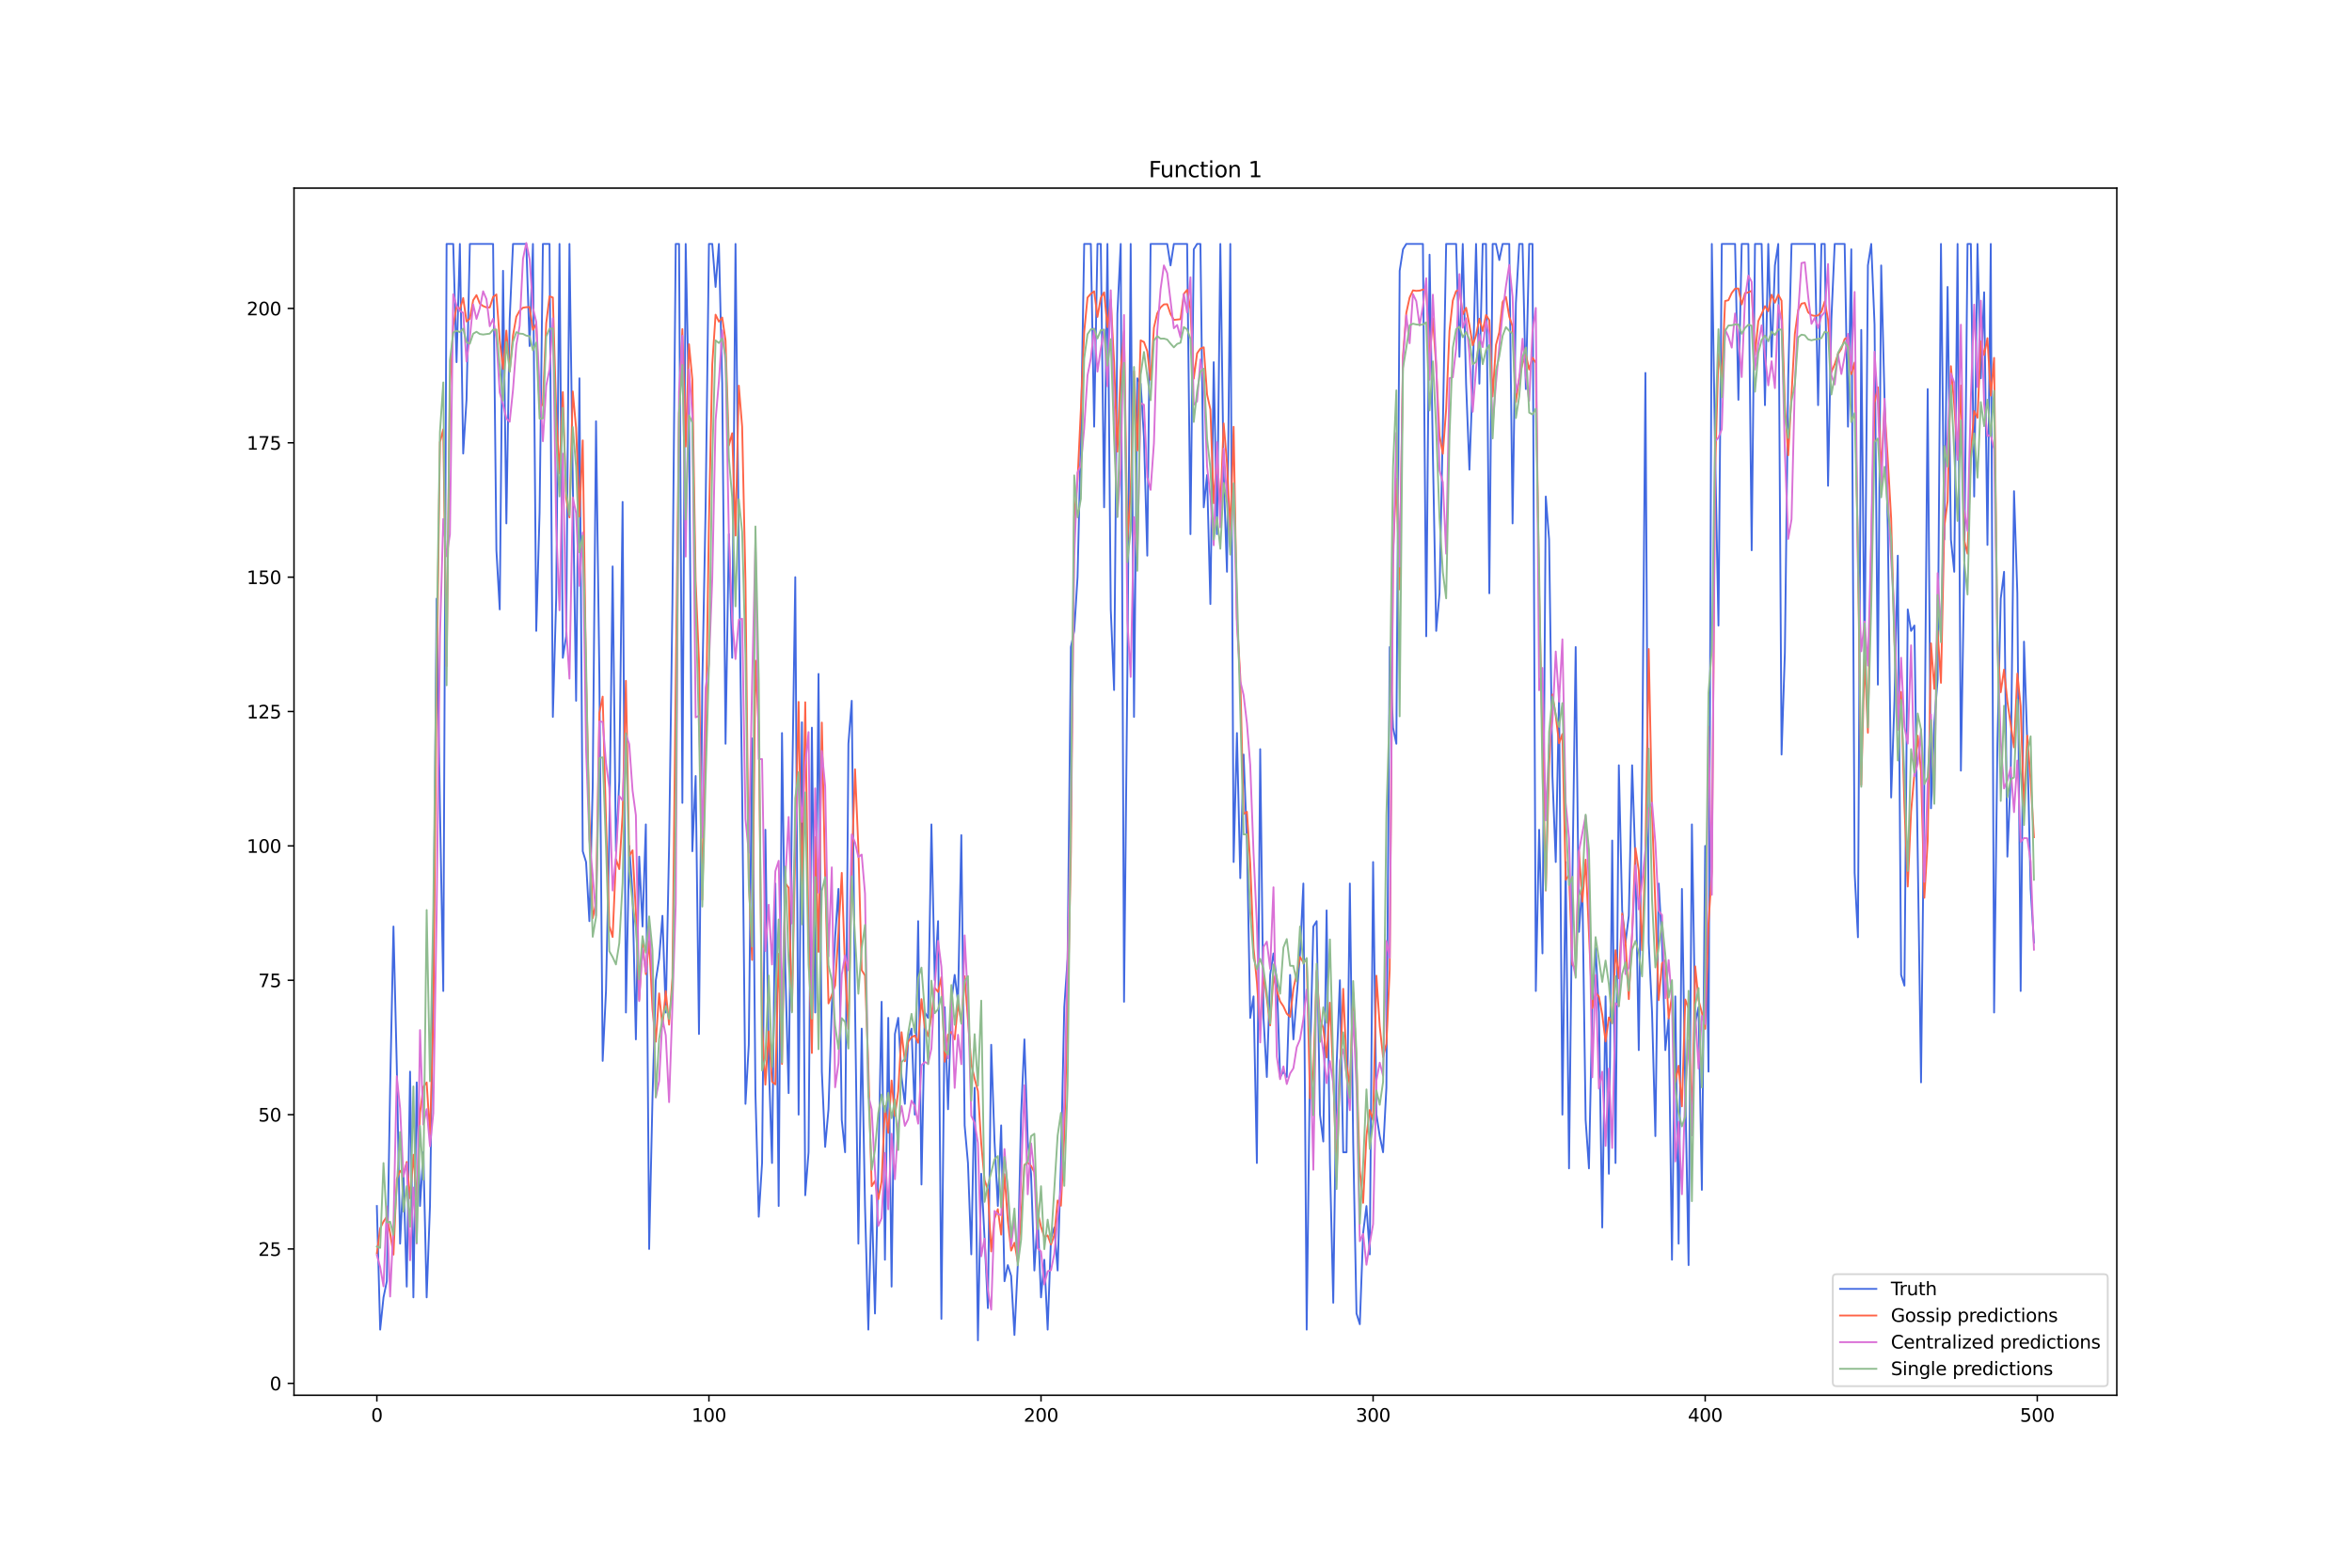 <?xml version="1.0" encoding="utf-8" standalone="no"?>
<!DOCTYPE svg PUBLIC "-//W3C//DTD SVG 1.1//EN"
  "http://www.w3.org/Graphics/SVG/1.1/DTD/svg11.dtd">
<svg xmlns:xlink="http://www.w3.org/1999/xlink" width="1296pt" height="864pt" viewBox="0 0 1296 864" xmlns="http://www.w3.org/2000/svg" version="1.1">
 <defs>
  <style type="text/css">*{stroke-linejoin: round; stroke-linecap: butt}</style>
 </defs>
 <g id="figure_1">
  <g id="patch_1">
   <path d="M 0 864 
L 1296 864 
L 1296 0 
L 0 0 
z
" style="fill: #ffffff"/>
  </g>
  <g id="axes_1">
   <g id="patch_2">
    <path d="M 162 768.96 
L 1166.4 768.96 
L 1166.4 103.68 
L 162 103.68 
z
" style="fill: #ffffff"/>
   </g>
   <g id="matplotlib.axis_1">
    <g id="xtick_1">
     <g id="line2d_1">
      <defs>
       <path id="m07570c1ba5" d="M 0 0 
L 0 3.5 
" style="stroke: #000000; stroke-width: 0.8"/>
      </defs>
      <g>
       <use xlink:href="#m07570c1ba5" x="207.655" y="768.96" style="stroke: #000000; stroke-width: 0.8"/>
      </g>
     </g>
     <g id="text_1">
      <!-- 0 -->
      <g transform="translate(204.473 783.558) scale(0.1 -0.1)">
       <defs>
        <path id="DejaVuSans-30" d="M 2034 4250 
Q 1547 4250 1301 3770 
Q 1056 3291 1056 2328 
Q 1056 1369 1301 889 
Q 1547 409 2034 409 
Q 2525 409 2770 889 
Q 3016 1369 3016 2328 
Q 3016 3291 2770 3770 
Q 2525 4250 2034 4250 
z
M 2034 4750 
Q 2819 4750 3233 4129 
Q 3647 3509 3647 2328 
Q 3647 1150 3233 529 
Q 2819 -91 2034 -91 
Q 1250 -91 836 529 
Q 422 1150 422 2328 
Q 422 3509 836 4129 
Q 1250 4750 2034 4750 
z
" transform="scale(0.016)"/>
       </defs>
       <use xlink:href="#DejaVuSans-30"/>
      </g>
     </g>
    </g>
    <g id="xtick_2">
     <g id="line2d_2">
      <g>
       <use xlink:href="#m07570c1ba5" x="390.639" y="768.96" style="stroke: #000000; stroke-width: 0.8"/>
      </g>
     </g>
     <g id="text_2">
      <!-- 100 -->
      <g transform="translate(381.095 783.558) scale(0.1 -0.1)">
       <defs>
        <path id="DejaVuSans-31" d="M 794 531 
L 1825 531 
L 1825 4091 
L 703 3866 
L 703 4441 
L 1819 4666 
L 2450 4666 
L 2450 531 
L 3481 531 
L 3481 0 
L 794 0 
L 794 531 
z
" transform="scale(0.016)"/>
       </defs>
       <use xlink:href="#DejaVuSans-31"/>
       <use xlink:href="#DejaVuSans-30" x="63.623"/>
       <use xlink:href="#DejaVuSans-30" x="127.246"/>
      </g>
     </g>
    </g>
    <g id="xtick_3">
     <g id="line2d_3">
      <g>
       <use xlink:href="#m07570c1ba5" x="573.623" y="768.96" style="stroke: #000000; stroke-width: 0.8"/>
      </g>
     </g>
     <g id="text_3">
      <!-- 200 -->
      <g transform="translate(564.079 783.558) scale(0.1 -0.1)">
       <defs>
        <path id="DejaVuSans-32" d="M 1228 531 
L 3431 531 
L 3431 0 
L 469 0 
L 469 531 
Q 828 903 1448 1529 
Q 2069 2156 2228 2338 
Q 2531 2678 2651 2914 
Q 2772 3150 2772 3378 
Q 2772 3750 2511 3984 
Q 2250 4219 1831 4219 
Q 1534 4219 1204 4116 
Q 875 4013 500 3803 
L 500 4441 
Q 881 4594 1212 4672 
Q 1544 4750 1819 4750 
Q 2544 4750 2975 4387 
Q 3406 4025 3406 3419 
Q 3406 3131 3298 2873 
Q 3191 2616 2906 2266 
Q 2828 2175 2409 1742 
Q 1991 1309 1228 531 
z
" transform="scale(0.016)"/>
       </defs>
       <use xlink:href="#DejaVuSans-32"/>
       <use xlink:href="#DejaVuSans-30" x="63.623"/>
       <use xlink:href="#DejaVuSans-30" x="127.246"/>
      </g>
     </g>
    </g>
    <g id="xtick_4">
     <g id="line2d_4">
      <g>
       <use xlink:href="#m07570c1ba5" x="756.607" y="768.96" style="stroke: #000000; stroke-width: 0.8"/>
      </g>
     </g>
     <g id="text_4">
      <!-- 300 -->
      <g transform="translate(747.063 783.558) scale(0.1 -0.1)">
       <defs>
        <path id="DejaVuSans-33" d="M 2597 2516 
Q 3050 2419 3304 2112 
Q 3559 1806 3559 1356 
Q 3559 666 3084 287 
Q 2609 -91 1734 -91 
Q 1441 -91 1130 -33 
Q 819 25 488 141 
L 488 750 
Q 750 597 1062 519 
Q 1375 441 1716 441 
Q 2309 441 2620 675 
Q 2931 909 2931 1356 
Q 2931 1769 2642 2001 
Q 2353 2234 1838 2234 
L 1294 2234 
L 1294 2753 
L 1863 2753 
Q 2328 2753 2575 2939 
Q 2822 3125 2822 3475 
Q 2822 3834 2567 4026 
Q 2313 4219 1838 4219 
Q 1578 4219 1281 4162 
Q 984 4106 628 3988 
L 628 4550 
Q 988 4650 1302 4700 
Q 1616 4750 1894 4750 
Q 2613 4750 3031 4423 
Q 3450 4097 3450 3541 
Q 3450 3153 3228 2886 
Q 3006 2619 2597 2516 
z
" transform="scale(0.016)"/>
       </defs>
       <use xlink:href="#DejaVuSans-33"/>
       <use xlink:href="#DejaVuSans-30" x="63.623"/>
       <use xlink:href="#DejaVuSans-30" x="127.246"/>
      </g>
     </g>
    </g>
    <g id="xtick_5">
     <g id="line2d_5">
      <g>
       <use xlink:href="#m07570c1ba5" x="939.591" y="768.96" style="stroke: #000000; stroke-width: 0.8"/>
      </g>
     </g>
     <g id="text_5">
      <!-- 400 -->
      <g transform="translate(930.047 783.558) scale(0.1 -0.1)">
       <defs>
        <path id="DejaVuSans-34" d="M 2419 4116 
L 825 1625 
L 2419 1625 
L 2419 4116 
z
M 2253 4666 
L 3047 4666 
L 3047 1625 
L 3713 1625 
L 3713 1100 
L 3047 1100 
L 3047 0 
L 2419 0 
L 2419 1100 
L 313 1100 
L 313 1709 
L 2253 4666 
z
" transform="scale(0.016)"/>
       </defs>
       <use xlink:href="#DejaVuSans-34"/>
       <use xlink:href="#DejaVuSans-30" x="63.623"/>
       <use xlink:href="#DejaVuSans-30" x="127.246"/>
      </g>
     </g>
    </g>
    <g id="xtick_6">
     <g id="line2d_6">
      <g>
       <use xlink:href="#m07570c1ba5" x="1122.575" y="768.96" style="stroke: #000000; stroke-width: 0.8"/>
      </g>
     </g>
     <g id="text_6">
      <!-- 500 -->
      <g transform="translate(1113.032 783.558) scale(0.1 -0.1)">
       <defs>
        <path id="DejaVuSans-35" d="M 691 4666 
L 3169 4666 
L 3169 4134 
L 1269 4134 
L 1269 2991 
Q 1406 3038 1543 3061 
Q 1681 3084 1819 3084 
Q 2600 3084 3056 2656 
Q 3513 2228 3513 1497 
Q 3513 744 3044 326 
Q 2575 -91 1722 -91 
Q 1428 -91 1123 -41 
Q 819 9 494 109 
L 494 744 
Q 775 591 1075 516 
Q 1375 441 1709 441 
Q 2250 441 2565 725 
Q 2881 1009 2881 1497 
Q 2881 1984 2565 2268 
Q 2250 2553 1709 2553 
Q 1456 2553 1204 2497 
Q 953 2441 691 2322 
L 691 4666 
z
" transform="scale(0.016)"/>
       </defs>
       <use xlink:href="#DejaVuSans-35"/>
       <use xlink:href="#DejaVuSans-30" x="63.623"/>
       <use xlink:href="#DejaVuSans-30" x="127.246"/>
      </g>
     </g>
    </g>
   </g>
   <g id="matplotlib.axis_2">
    <g id="ytick_1">
     <g id="line2d_7">
      <defs>
       <path id="m28a7070ac4" d="M 0 0 
L -3.5 0 
" style="stroke: #000000; stroke-width: 0.8"/>
      </defs>
      <g>
       <use xlink:href="#m28a7070ac4" x="162" y="762.417" style="stroke: #000000; stroke-width: 0.8"/>
      </g>
     </g>
     <g id="text_7">
      <!-- 0 -->
      <g transform="translate(148.637 766.217) scale(0.1 -0.1)">
       <use xlink:href="#DejaVuSans-30"/>
      </g>
     </g>
    </g>
    <g id="ytick_2">
     <g id="line2d_8">
      <g>
       <use xlink:href="#m28a7070ac4" x="162" y="688.363" style="stroke: #000000; stroke-width: 0.8"/>
      </g>
     </g>
     <g id="text_8">
      <!-- 25 -->
      <g transform="translate(142.275 692.162) scale(0.1 -0.1)">
       <use xlink:href="#DejaVuSans-32"/>
       <use xlink:href="#DejaVuSans-35" x="63.623"/>
      </g>
     </g>
    </g>
    <g id="ytick_3">
     <g id="line2d_9">
      <g>
       <use xlink:href="#m28a7070ac4" x="162" y="614.309" style="stroke: #000000; stroke-width: 0.8"/>
      </g>
     </g>
     <g id="text_9">
      <!-- 50 -->
      <g transform="translate(142.275 618.108) scale(0.1 -0.1)">
       <use xlink:href="#DejaVuSans-35"/>
       <use xlink:href="#DejaVuSans-30" x="63.623"/>
      </g>
     </g>
    </g>
    <g id="ytick_4">
     <g id="line2d_10">
      <g>
       <use xlink:href="#m28a7070ac4" x="162" y="540.255" style="stroke: #000000; stroke-width: 0.8"/>
      </g>
     </g>
     <g id="text_10">
      <!-- 75 -->
      <g transform="translate(142.275 544.054) scale(0.1 -0.1)">
       <defs>
        <path id="DejaVuSans-37" d="M 525 4666 
L 3525 4666 
L 3525 4397 
L 1831 0 
L 1172 0 
L 2766 4134 
L 525 4134 
L 525 4666 
z
" transform="scale(0.016)"/>
       </defs>
       <use xlink:href="#DejaVuSans-37"/>
       <use xlink:href="#DejaVuSans-35" x="63.623"/>
      </g>
     </g>
    </g>
    <g id="ytick_5">
     <g id="line2d_11">
      <g>
       <use xlink:href="#m28a7070ac4" x="162" y="466.201" style="stroke: #000000; stroke-width: 0.8"/>
      </g>
     </g>
     <g id="text_11">
      <!-- 100 -->
      <g transform="translate(135.912 470) scale(0.1 -0.1)">
       <use xlink:href="#DejaVuSans-31"/>
       <use xlink:href="#DejaVuSans-30" x="63.623"/>
       <use xlink:href="#DejaVuSans-30" x="127.246"/>
      </g>
     </g>
    </g>
    <g id="ytick_6">
     <g id="line2d_12">
      <g>
       <use xlink:href="#m28a7070ac4" x="162" y="392.146" style="stroke: #000000; stroke-width: 0.8"/>
      </g>
     </g>
     <g id="text_12">
      <!-- 125 -->
      <g transform="translate(135.912 395.946) scale(0.1 -0.1)">
       <use xlink:href="#DejaVuSans-31"/>
       <use xlink:href="#DejaVuSans-32" x="63.623"/>
       <use xlink:href="#DejaVuSans-35" x="127.246"/>
      </g>
     </g>
    </g>
    <g id="ytick_7">
     <g id="line2d_13">
      <g>
       <use xlink:href="#m28a7070ac4" x="162" y="318.092" style="stroke: #000000; stroke-width: 0.8"/>
      </g>
     </g>
     <g id="text_13">
      <!-- 150 -->
      <g transform="translate(135.912 321.892) scale(0.1 -0.1)">
       <use xlink:href="#DejaVuSans-31"/>
       <use xlink:href="#DejaVuSans-35" x="63.623"/>
       <use xlink:href="#DejaVuSans-30" x="127.246"/>
      </g>
     </g>
    </g>
    <g id="ytick_8">
     <g id="line2d_14">
      <g>
       <use xlink:href="#m28a7070ac4" x="162" y="244.038" style="stroke: #000000; stroke-width: 0.8"/>
      </g>
     </g>
     <g id="text_14">
      <!-- 175 -->
      <g transform="translate(135.912 247.837) scale(0.1 -0.1)">
       <use xlink:href="#DejaVuSans-31"/>
       <use xlink:href="#DejaVuSans-37" x="63.623"/>
       <use xlink:href="#DejaVuSans-35" x="127.246"/>
      </g>
     </g>
    </g>
    <g id="ytick_9">
     <g id="line2d_15">
      <g>
       <use xlink:href="#m28a7070ac4" x="162" y="169.984" style="stroke: #000000; stroke-width: 0.8"/>
      </g>
     </g>
     <g id="text_15">
      <!-- 200 -->
      <g transform="translate(135.912 173.783) scale(0.1 -0.1)">
       <use xlink:href="#DejaVuSans-32"/>
       <use xlink:href="#DejaVuSans-30" x="63.623"/>
       <use xlink:href="#DejaVuSans-30" x="127.246"/>
      </g>
     </g>
    </g>
   </g>
   <g id="line2d_16">
    <path d="M 207.655 664.666 
L 209.484 732.796 
L 211.314 715.023 
L 213.144 706.136 
L 214.974 599.498 
L 216.804 510.633 
L 218.634 587.649 
L 220.463 685.401 
L 222.293 646.893 
L 224.123 709.098 
L 225.953 590.612 
L 227.783 715.023 
L 229.613 596.536 
L 231.442 664.666 
L 233.272 635.044 
L 235.102 715.023 
L 236.932 664.666 
L 238.762 537.293 
L 240.592 329.941 
L 242.422 445.465 
L 244.251 546.179 
L 246.081 134.438 
L 249.741 134.438 
L 251.571 199.606 
L 253.401 134.438 
L 255.23 249.962 
L 257.06 220.341 
L 258.89 134.438 
L 271.699 134.438 
L 273.529 303.281 
L 275.359 335.865 
L 277.189 149.249 
L 279.018 288.471 
L 280.848 175.908 
L 282.678 134.438 
L 289.997 134.438 
L 291.827 190.719 
L 293.657 134.438 
L 295.487 347.714 
L 297.317 282.546 
L 299.147 134.438 
L 302.806 134.438 
L 304.636 395.109 
L 306.466 329.941 
L 308.296 134.438 
L 310.126 362.525 
L 311.956 350.676 
L 313.785 134.438 
L 315.615 264.773 
L 317.445 386.222 
L 319.275 208.492 
L 321.105 469.163 
L 322.935 475.087 
L 324.764 507.671 
L 326.594 433.617 
L 328.424 232.189 
L 330.254 371.411 
L 332.084 584.687 
L 333.914 546.179 
L 335.743 460.276 
L 337.573 312.168 
L 339.403 469.163 
L 341.233 430.655 
L 343.063 276.622 
L 344.893 558.028 
L 346.723 466.201 
L 348.552 492.86 
L 350.382 572.839 
L 352.212 472.125 
L 354.042 510.633 
L 355.872 454.352 
L 357.702 688.363 
L 359.531 605.422 
L 361.361 540.255 
L 363.191 528.406 
L 365.021 504.709 
L 366.851 558.028 
L 368.681 466.201 
L 370.51 332.903 
L 372.34 134.438 
L 374.17 134.438 
L 376 442.503 
L 377.83 134.438 
L 379.66 226.265 
L 381.489 469.163 
L 383.319 427.692 
L 385.149 569.876 
L 386.979 377.336 
L 388.809 279.584 
L 390.639 134.438 
L 392.469 134.438 
L 394.298 158.135 
L 396.128 134.438 
L 397.958 211.454 
L 399.788 409.919 
L 401.618 294.395 
L 403.448 362.525 
L 405.277 134.438 
L 407.107 303.281 
L 408.937 436.579 
L 410.767 608.385 
L 412.597 575.801 
L 414.427 406.957 
L 416.256 602.46 
L 418.086 670.59 
L 419.916 640.968 
L 421.746 457.314 
L 423.576 584.687 
L 425.406 640.968 
L 427.236 486.936 
L 429.065 664.666 
L 430.895 403.995 
L 432.725 534.33 
L 434.555 602.46 
L 436.385 442.503 
L 438.215 318.092 
L 440.044 614.309 
L 441.874 398.071 
L 443.704 658.741 
L 445.534 635.044 
L 447.364 401.033 
L 449.194 558.028 
L 451.023 371.411 
L 452.853 590.612 
L 454.683 632.082 
L 456.513 611.347 
L 458.343 555.066 
L 460.173 516.557 
L 462.003 489.898 
L 463.832 617.271 
L 465.662 635.044 
L 467.492 409.919 
L 469.322 386.222 
L 471.152 555.066 
L 472.982 685.401 
L 474.811 566.914 
L 476.641 664.666 
L 478.471 732.796 
L 480.301 658.741 
L 482.131 723.909 
L 483.961 643.931 
L 485.79 552.103 
L 487.62 694.287 
L 489.45 560.99 
L 491.28 709.098 
L 493.11 569.876 
L 494.94 560.99 
L 496.77 593.574 
L 498.599 608.385 
L 500.429 572.839 
L 502.259 566.914 
L 504.089 614.309 
L 505.919 507.671 
L 507.749 652.817 
L 509.578 558.028 
L 511.408 560.99 
L 513.238 454.352 
L 515.068 540.255 
L 516.898 507.671 
L 518.728 726.871 
L 520.557 555.066 
L 522.387 611.347 
L 524.217 552.103 
L 526.047 537.293 
L 527.877 552.103 
L 529.707 460.276 
L 531.536 620.233 
L 533.366 640.968 
L 535.196 691.325 
L 537.026 599.498 
L 538.856 738.72 
L 540.686 646.893 
L 542.516 682.439 
L 544.345 720.947 
L 546.175 575.801 
L 548.005 629.12 
L 549.835 664.666 
L 551.665 620.233 
L 553.495 706.136 
L 555.324 697.25 
L 557.154 703.174 
L 558.984 735.758 
L 560.814 697.25 
L 562.644 614.309 
L 564.474 572.839 
L 566.303 629.12 
L 568.133 646.893 
L 569.963 700.212 
L 571.793 670.59 
L 573.623 715.023 
L 575.453 694.287 
L 577.283 732.796 
L 579.112 682.439 
L 580.942 676.514 
L 582.772 700.212 
L 584.602 640.968 
L 586.432 555.066 
L 588.262 528.406 
L 590.091 356.6 
L 591.921 347.714 
L 593.751 318.092 
L 595.581 241.076 
L 597.411 134.438 
L 601.07 134.438 
L 602.9 235.152 
L 604.73 134.438 
L 606.56 134.438 
L 608.39 279.584 
L 610.22 134.438 
L 612.05 335.865 
L 613.879 380.298 
L 615.709 172.946 
L 617.539 134.438 
L 619.369 552.103 
L 621.199 371.411 
L 623.029 134.438 
L 624.858 395.109 
L 626.688 208.492 
L 628.518 211.454 
L 630.348 241.076 
L 632.178 306.244 
L 634.008 134.438 
L 643.157 134.438 
L 644.987 146.287 
L 646.817 134.438 
L 654.136 134.438 
L 655.966 294.395 
L 657.796 137.4 
L 659.625 134.438 
L 661.455 134.438 
L 663.285 279.584 
L 665.115 261.811 
L 666.945 332.903 
L 668.775 199.606 
L 670.604 294.395 
L 672.434 134.438 
L 674.264 261.811 
L 676.094 315.13 
L 677.924 134.438 
L 679.754 475.087 
L 681.583 403.995 
L 683.413 483.974 
L 685.243 415.844 
L 687.073 463.238 
L 688.903 560.99 
L 690.733 549.141 
L 692.563 640.968 
L 694.392 412.882 
L 696.222 560.99 
L 698.052 593.574 
L 699.882 537.293 
L 701.712 525.444 
L 703.542 540.255 
L 705.371 593.574 
L 707.201 590.612 
L 709.031 593.574 
L 710.861 537.293 
L 712.691 572.839 
L 716.35 525.444 
L 718.18 486.936 
L 720.01 732.796 
L 721.84 584.687 
L 723.67 510.633 
L 725.5 507.671 
L 727.33 614.309 
L 729.159 629.12 
L 730.989 501.747 
L 732.819 640.968 
L 734.649 717.985 
L 736.479 587.649 
L 738.309 540.255 
L 740.138 635.044 
L 741.968 635.044 
L 743.798 486.936 
L 745.628 629.12 
L 747.458 723.909 
L 749.288 729.833 
L 751.117 679.477 
L 752.947 664.666 
L 754.777 691.325 
L 756.607 475.087 
L 758.437 614.309 
L 760.267 626.158 
L 762.097 635.044 
L 763.926 599.498 
L 765.756 356.6 
L 767.586 401.033 
L 769.416 409.919 
L 771.246 149.249 
L 773.076 137.4 
L 774.905 134.438 
L 784.055 134.438 
L 785.884 350.676 
L 787.714 140.362 
L 789.544 249.962 
L 791.374 347.714 
L 793.204 326.979 
L 795.034 235.152 
L 796.864 134.438 
L 802.353 134.438 
L 804.183 196.643 
L 806.013 134.438 
L 807.843 211.454 
L 809.672 258.849 
L 811.502 208.492 
L 813.332 134.438 
L 815.162 211.454 
L 816.992 134.438 
L 818.822 134.438 
L 820.651 326.979 
L 822.481 134.438 
L 824.311 134.438 
L 826.141 143.324 
L 827.971 134.438 
L 831.63 134.438 
L 833.46 288.471 
L 835.29 167.022 
L 837.12 134.438 
L 838.95 134.438 
L 840.78 214.416 
L 842.61 134.438 
L 844.439 134.438 
L 846.269 546.179 
L 848.099 457.314 
L 849.929 525.444 
L 851.759 273.66 
L 853.589 297.357 
L 855.418 427.692 
L 857.248 475.087 
L 859.078 383.26 
L 860.908 614.309 
L 862.738 475.087 
L 864.568 643.931 
L 866.397 486.936 
L 868.227 356.6 
L 870.057 513.595 
L 871.887 486.936 
L 873.717 617.271 
L 875.547 643.931 
L 877.377 555.066 
L 879.206 522.482 
L 881.036 558.028 
L 882.866 676.514 
L 884.696 549.141 
L 886.526 646.893 
L 888.356 463.238 
L 890.185 640.968 
L 892.015 421.768 
L 893.845 501.747 
L 895.675 519.52 
L 897.505 504.709 
L 899.335 421.768 
L 901.164 475.087 
L 902.994 578.763 
L 904.824 430.655 
L 906.654 205.53 
L 908.484 519.52 
L 910.314 558.028 
L 912.144 626.158 
L 913.973 486.936 
L 915.803 519.52 
L 917.633 578.763 
L 919.463 560.99 
L 921.293 694.287 
L 923.123 549.141 
L 924.952 685.401 
L 926.782 489.898 
L 928.612 599.498 
L 930.442 697.25 
L 932.272 454.352 
L 934.102 563.952 
L 935.931 555.066 
L 937.761 655.779 
L 939.591 466.201 
L 941.421 590.612 
L 943.251 134.438 
L 945.081 249.962 
L 946.911 344.752 
L 948.74 134.438 
L 956.06 134.438 
L 957.89 220.341 
L 959.719 134.438 
L 963.379 134.438 
L 965.209 303.281 
L 967.039 134.438 
L 970.698 134.438 
L 972.528 223.303 
L 974.358 134.438 
L 976.188 196.643 
L 978.018 146.287 
L 979.848 134.438 
L 981.678 415.844 
L 983.507 359.563 
L 985.337 208.492 
L 987.167 134.438 
L 999.976 134.438 
L 1001.806 223.303 
L 1003.636 134.438 
L 1005.465 134.438 
L 1007.295 267.735 
L 1009.125 175.908 
L 1010.955 134.438 
L 1016.444 134.438 
L 1018.274 235.152 
L 1020.104 137.4 
L 1021.934 481.011 
L 1023.764 516.557 
L 1025.594 181.833 
L 1027.424 365.487 
L 1029.253 146.287 
L 1031.083 134.438 
L 1032.913 178.87 
L 1034.743 377.336 
L 1036.573 146.287 
L 1040.232 291.433 
L 1042.062 439.541 
L 1043.892 386.222 
L 1045.722 306.244 
L 1047.552 537.293 
L 1049.382 543.217 
L 1051.211 335.865 
L 1053.041 347.714 
L 1054.871 344.752 
L 1058.531 596.536 
L 1060.361 427.692 
L 1062.191 214.416 
L 1064.02 445.465 
L 1065.85 398.071 
L 1067.68 374.373 
L 1069.51 134.438 
L 1071.34 297.357 
L 1073.17 158.135 
L 1074.999 297.357 
L 1076.829 315.13 
L 1078.659 134.438 
L 1080.489 424.73 
L 1082.319 315.13 
L 1084.149 134.438 
L 1085.978 134.438 
L 1087.808 273.66 
L 1089.638 134.438 
L 1091.468 208.492 
L 1093.298 161.097 
L 1095.128 300.319 
L 1096.958 134.438 
L 1098.787 558.028 
L 1100.617 409.919 
L 1102.447 329.941 
L 1104.277 315.13 
L 1106.107 472.125 
L 1107.937 427.692 
L 1109.766 270.698 
L 1111.596 326.979 
L 1113.426 546.179 
L 1115.256 353.638 
L 1117.086 409.919 
L 1118.916 489.898 
L 1120.745 519.52 
L 1120.745 519.52 
" clip-path="url(#pe79b12d19d)" style="fill: none; stroke: #4169e1; stroke-linecap: square"/>
   </g>
   <g id="line2d_17">
    <path d="M 207.655 690.784 
L 209.484 676.934 
L 211.314 673.229 
L 213.144 670.555 
L 214.974 679.623 
L 216.804 691.487 
L 218.634 649.899 
L 220.463 645.241 
L 222.293 646.978 
L 224.123 640.375 
L 225.953 660.407 
L 227.783 636.42 
L 229.613 661.207 
L 231.442 613.219 
L 233.272 598.969 
L 235.102 596.583 
L 236.932 625.333 
L 238.762 560.909 
L 240.592 377.994 
L 242.422 243.679 
L 244.251 236.63 
L 246.081 367.042 
L 247.911 212.922 
L 249.741 179.421 
L 251.571 168.918 
L 253.401 170.578 
L 255.23 164.247 
L 257.06 177.208 
L 258.89 175.618 
L 260.72 165.487 
L 262.55 162.644 
L 264.38 167.313 
L 266.209 168.667 
L 268.039 169.408 
L 269.869 169.438 
L 271.699 163.692 
L 273.529 162.276 
L 275.359 187.376 
L 277.189 203.317 
L 279.018 182.204 
L 280.848 204.628 
L 282.678 184.869 
L 284.508 174.541 
L 286.338 171.22 
L 288.168 169.581 
L 289.997 169.298 
L 291.827 169.251 
L 293.657 181.792 
L 295.487 178.503 
L 297.317 225.208 
L 299.147 222.52 
L 300.976 178.144 
L 302.806 163.306 
L 304.636 163.96 
L 306.466 226.915 
L 308.296 260.95 
L 310.126 216.094 
L 311.956 274.386 
L 313.785 285.154 
L 315.615 215.727 
L 317.445 235.902 
L 319.275 284.696 
L 321.105 242.733 
L 322.935 373.035 
L 324.764 450.095 
L 326.594 506.03 
L 328.424 497.694 
L 330.254 392.993 
L 332.084 383.932 
L 333.914 452.008 
L 335.743 510.356 
L 337.573 516.402 
L 339.403 473.496 
L 341.233 478.996 
L 343.063 448.793 
L 344.893 375.21 
L 346.723 471.718 
L 348.552 468.63 
L 350.382 502.637 
L 352.212 551.016 
L 354.042 519.653 
L 355.872 536.892 
L 357.702 518.454 
L 359.531 556.289 
L 361.361 574.132 
L 363.191 547.494 
L 365.021 565.696 
L 366.851 546.214 
L 368.681 564.74 
L 370.51 538.985 
L 372.34 375.861 
L 374.17 227.841 
L 376 181.377 
L 377.83 246.108 
L 379.66 189.741 
L 381.489 209.15 
L 383.319 319.829 
L 385.149 364.458 
L 386.979 495.786 
L 388.809 410.117 
L 390.639 288.049 
L 392.469 200.901 
L 394.298 173.426 
L 396.128 177.264 
L 397.958 175 
L 399.788 187.632 
L 401.618 245.536 
L 403.448 238.751 
L 405.277 295.169 
L 407.107 212.542 
L 408.937 235.189 
L 410.767 320.361 
L 412.597 484.533 
L 414.427 529.044 
L 416.256 364.066 
L 418.086 401.015 
L 419.916 564.695 
L 421.746 597.794 
L 423.576 568.456 
L 425.406 596.169 
L 427.236 597.644 
L 429.065 525.653 
L 430.895 586.384 
L 432.725 486.735 
L 434.555 489.271 
L 436.385 557.277 
L 438.215 466.566 
L 440.044 386.831 
L 441.874 497.248 
L 443.704 387.023 
L 445.534 516.997 
L 447.364 580.334 
L 449.194 461.371 
L 451.023 524.603 
L 452.853 398.228 
L 454.683 483.987 
L 456.513 553.032 
L 458.343 548.482 
L 460.173 543.078 
L 462.003 514.019 
L 463.832 481.065 
L 465.662 534.581 
L 467.492 567.019 
L 469.322 477.461 
L 471.152 423.989 
L 472.982 467.301 
L 474.811 534.665 
L 476.641 537.647 
L 478.471 587.635 
L 480.301 653.783 
L 482.131 650.811 
L 483.961 660.924 
L 485.79 650.96 
L 487.62 609.689 
L 489.45 624.304 
L 491.28 595.506 
L 493.11 615.095 
L 494.94 601.371 
L 496.77 568.88 
L 498.599 584.886 
L 500.429 574.097 
L 502.259 571.678 
L 504.089 570.682 
L 505.919 574.705 
L 507.749 550.647 
L 509.578 566.024 
L 511.408 571.075 
L 513.238 560.295 
L 515.068 544.448 
L 516.898 546.679 
L 518.728 538.507 
L 520.557 585.178 
L 522.387 570.295 
L 524.217 568.709 
L 526.047 572.828 
L 527.877 553.039 
L 529.707 563.62 
L 531.536 538.027 
L 535.196 586.42 
L 537.026 594.442 
L 538.856 601.354 
L 540.686 630.194 
L 542.516 650.403 
L 544.345 655.645 
L 546.175 689.7 
L 548.005 671.665 
L 549.835 666.403 
L 551.665 680.45 
L 553.495 647.07 
L 555.324 672.608 
L 557.154 689.26 
L 558.984 684.923 
L 560.814 695.392 
L 562.644 670.261 
L 564.474 641.979 
L 566.303 640.788 
L 568.133 642.572 
L 569.963 646.043 
L 571.793 667.959 
L 573.623 676.192 
L 575.453 681.763 
L 577.283 680.877 
L 579.112 685.923 
L 580.942 680.663 
L 582.772 661.616 
L 584.602 664.529 
L 586.432 625.702 
L 588.262 558.159 
L 590.091 469.699 
L 591.921 284.632 
L 593.751 264.429 
L 595.581 225.746 
L 597.411 183.077 
L 599.241 164.028 
L 601.07 161.914 
L 602.9 160.524 
L 604.73 174.646 
L 606.56 164.176 
L 608.39 161.121 
L 610.22 180.306 
L 612.05 165.052 
L 613.879 199.695 
L 615.709 248.894 
L 617.539 204.441 
L 619.369 182.47 
L 621.199 298.109 
L 623.029 270.664 
L 624.858 204.555 
L 626.688 248.287 
L 628.518 187.588 
L 630.348 188.477 
L 632.178 193.573 
L 634.008 209.361 
L 635.837 180.558 
L 637.667 172.73 
L 639.497 169.43 
L 641.327 167.758 
L 643.157 167.66 
L 644.987 173.035 
L 646.817 176.302 
L 650.476 175.924 
L 652.306 162.01 
L 654.136 159.733 
L 655.966 170.381 
L 657.796 208.675 
L 659.625 194.705 
L 661.455 192.125 
L 663.285 191.421 
L 665.115 217.411 
L 666.945 225.655 
L 668.775 277.357 
L 670.604 251.483 
L 672.434 280.073 
L 674.264 233.346 
L 676.094 255.248 
L 677.924 293.36 
L 679.754 235.237 
L 681.583 340.893 
L 683.413 372.966 
L 685.243 448.623 
L 687.073 447.402 
L 688.903 475.891 
L 690.733 522.468 
L 692.563 541.108 
L 694.392 567.455 
L 696.222 537.03 
L 698.052 550.324 
L 699.882 565.126 
L 701.712 537.88 
L 703.542 545.913 
L 705.371 551.899 
L 707.201 554.621 
L 709.031 558.645 
L 710.861 560.42 
L 712.691 544.95 
L 714.521 536.498 
L 716.35 527.461 
L 718.18 530.432 
L 720.01 528.808 
L 721.84 605.31 
L 723.67 591.023 
L 725.5 535.677 
L 727.33 561.469 
L 729.159 566.532 
L 730.989 582.848 
L 732.819 552.626 
L 734.649 592.652 
L 736.479 648.363 
L 738.309 592.186 
L 740.138 544.944 
L 741.968 586.524 
L 743.798 598.697 
L 745.628 547.029 
L 747.458 585.432 
L 749.288 645.208 
L 751.117 662.932 
L 752.947 625.836 
L 754.777 611.737 
L 756.607 617.366 
L 758.437 537.739 
L 760.267 565.662 
L 762.097 582.59 
L 763.926 575.361 
L 765.756 534.387 
L 767.586 304.444 
L 769.416 263.788 
L 771.246 324.853 
L 773.076 196.169 
L 774.905 172.424 
L 776.735 163.995 
L 778.565 160.028 
L 780.395 160.309 
L 782.225 160.176 
L 784.055 159.62 
L 785.884 159.607 
L 787.714 198.167 
L 789.544 175.433 
L 791.374 202.118 
L 793.204 240.252 
L 795.034 250.106 
L 796.864 225.441 
L 798.693 182.33 
L 800.523 165.638 
L 802.353 160.469 
L 804.183 159.731 
L 806.013 173.253 
L 807.843 169.613 
L 809.672 179.227 
L 811.502 190.322 
L 813.332 184.769 
L 815.162 175.633 
L 816.992 182.449 
L 818.822 173.604 
L 820.651 176.498 
L 822.481 218.522 
L 824.311 190.075 
L 826.141 183.136 
L 827.971 166.494 
L 829.801 163.598 
L 831.63 174.552 
L 833.46 179.868 
L 835.29 221.625 
L 837.12 207.952 
L 838.95 200.276 
L 840.78 195.287 
L 842.61 203.628 
L 844.439 197.128 
L 846.269 199.992 
L 848.099 327.038 
L 851.759 490.785 
L 853.589 422.542 
L 855.418 382.732 
L 857.248 394.482 
L 859.078 409.65 
L 860.908 404.543 
L 862.738 484.919 
L 864.568 482.345 
L 866.397 531.617 
L 868.227 533.804 
L 870.057 469.136 
L 871.887 497.019 
L 873.717 473.796 
L 877.377 555.624 
L 879.206 547.045 
L 881.036 549.245 
L 882.866 559.146 
L 884.696 573.98 
L 886.526 560.731 
L 888.356 563.852 
L 890.185 523.681 
L 892.015 539.177 
L 893.845 503.517 
L 895.675 518.932 
L 897.505 550.637 
L 899.335 514.254 
L 901.164 467.367 
L 902.994 479.812 
L 904.824 523.702 
L 906.654 470.87 
L 908.484 357.695 
L 910.314 447.932 
L 913.973 551.213 
L 915.803 530.92 
L 917.633 529.205 
L 919.463 561.295 
L 921.293 548.498 
L 923.123 596.509 
L 924.952 587.359 
L 926.782 609.746 
L 928.612 550.86 
L 930.442 555.803 
L 932.272 620.131 
L 934.102 532.57 
L 935.931 551.147 
L 937.761 558.13 
L 939.591 567.044 
L 941.421 508.947 
L 943.251 480.458 
L 945.081 259.166 
L 946.911 194.943 
L 948.74 208.263 
L 950.57 165.893 
L 952.4 165.456 
L 954.23 161.455 
L 956.06 159.091 
L 957.89 158.992 
L 959.719 167.794 
L 961.549 161.518 
L 963.379 161.169 
L 965.209 160.235 
L 967.039 195.526 
L 968.869 176.942 
L 970.698 173.019 
L 972.528 168.739 
L 974.358 171.522 
L 976.188 162.433 
L 978.018 166.832 
L 979.848 162.366 
L 981.678 165.712 
L 983.507 223.03 
L 985.337 250.927 
L 988.997 184.033 
L 990.827 170.958 
L 992.657 167.353 
L 994.486 166.954 
L 996.316 172.091 
L 998.146 173.708 
L 999.976 174.108 
L 1001.806 173.845 
L 1003.636 171.824 
L 1005.465 166.133 
L 1007.295 176.065 
L 1009.125 205.131 
L 1010.955 200.77 
L 1012.785 195.113 
L 1014.615 192.3 
L 1016.444 186.814 
L 1018.274 185.919 
L 1020.104 206.226 
L 1021.934 199.773 
L 1023.764 308.393 
L 1025.594 432.608 
L 1027.424 362.599 
L 1029.253 403.818 
L 1031.083 299.427 
L 1032.913 222.007 
L 1034.743 213.424 
L 1036.573 260.566 
L 1038.403 224.256 
L 1040.232 253.538 
L 1042.062 285.725 
L 1043.892 353.375 
L 1045.722 392.381 
L 1047.552 381.357 
L 1049.382 444.355 
L 1051.211 488.572 
L 1053.041 447.441 
L 1056.701 405.457 
L 1058.531 425.081 
L 1060.361 494.8 
L 1062.191 463.539 
L 1064.02 354.572 
L 1065.85 379.666 
L 1067.68 347.695 
L 1069.51 376.332 
L 1071.34 290.42 
L 1073.17 276.26 
L 1074.999 201.813 
L 1076.829 223.072 
L 1078.659 250.86 
L 1080.489 212.442 
L 1082.319 297.938 
L 1084.149 305.174 
L 1085.978 249.368 
L 1087.808 226.541 
L 1089.638 230.263 
L 1091.468 188.129 
L 1093.298 195.639 
L 1095.128 186.362 
L 1096.958 218.051 
L 1098.787 197.222 
L 1100.617 355.237 
L 1102.447 381.51 
L 1104.277 369.038 
L 1106.107 386.657 
L 1109.766 411.911 
L 1111.596 371.238 
L 1113.426 389.174 
L 1115.256 445.446 
L 1117.086 405.467 
L 1118.916 430.203 
L 1120.745 461.423 
L 1120.745 461.423 
" clip-path="url(#pe79b12d19d)" style="fill: none; stroke: #ff6347; stroke-linecap: square"/>
   </g>
   <g id="line2d_18">
    <path d="M 207.655 691.694 
L 209.484 698.325 
L 211.314 708.945 
L 213.144 664.885 
L 214.974 714.545 
L 216.804 674.907 
L 218.634 593.126 
L 220.463 610.819 
L 222.293 648.475 
L 224.123 641.157 
L 225.953 694.594 
L 227.783 654.502 
L 229.613 685.365 
L 231.442 567.712 
L 233.272 619.759 
L 235.102 611.294 
L 236.932 631.745 
L 238.762 613.577 
L 240.592 503.219 
L 242.422 350.816 
L 244.251 286.015 
L 246.081 306.585 
L 247.911 294.531 
L 249.741 162.159 
L 251.571 168.561 
L 253.401 171.441 
L 255.23 172.367 
L 257.06 199.224 
L 258.89 186.024 
L 260.72 167.81 
L 262.55 175.755 
L 264.38 169.855 
L 266.209 160.545 
L 268.039 164.842 
L 269.869 179.8 
L 271.699 175.727 
L 273.529 186.673 
L 275.359 216.335 
L 277.189 222.959 
L 279.018 230.675 
L 280.848 232.429 
L 282.678 214.848 
L 284.508 190.143 
L 286.338 179.59 
L 288.168 142.729 
L 289.997 133.92 
L 291.827 142.711 
L 293.657 169.774 
L 295.487 177.356 
L 297.317 212.641 
L 299.147 243.185 
L 300.976 212.565 
L 302.806 203.497 
L 304.636 175.408 
L 306.466 289.469 
L 308.296 336.347 
L 310.126 250.01 
L 311.956 345.67 
L 313.785 374 
L 315.615 274.147 
L 317.445 282.802 
L 319.275 322.885 
L 321.105 293.528 
L 322.935 413.004 
L 324.764 462.522 
L 326.594 482.412 
L 328.424 504.511 
L 330.254 397.573 
L 332.084 397.857 
L 333.914 420.386 
L 335.743 434.103 
L 337.573 490.774 
L 339.403 472.181 
L 341.233 438.732 
L 343.063 441.113 
L 344.893 404.904 
L 346.723 410.118 
L 348.552 435.675 
L 350.382 449.321 
L 352.212 551.735 
L 354.042 522.762 
L 355.872 535.666 
L 357.702 510.014 
L 359.531 539.456 
L 361.361 604.831 
L 363.191 595.763 
L 365.021 561.447 
L 366.851 570.612 
L 368.681 607.432 
L 370.51 554.466 
L 372.34 498.018 
L 374.17 215.809 
L 376 185.058 
L 377.83 306.754 
L 379.66 203.541 
L 381.489 228.901 
L 383.319 395.37 
L 385.149 394.498 
L 386.979 461.676 
L 388.809 379.017 
L 390.639 366.165 
L 392.469 318.934 
L 394.298 231.605 
L 396.128 210.154 
L 397.958 182.066 
L 399.788 199.812 
L 401.618 294.58 
L 403.448 341.592 
L 405.277 363.212 
L 407.107 341.575 
L 408.937 340.99 
L 410.767 451.309 
L 412.597 470.03 
L 414.427 376.597 
L 416.256 299.147 
L 418.086 418.355 
L 419.916 418.368 
L 421.746 524.159 
L 423.576 498.62 
L 425.406 531.571 
L 427.236 480.138 
L 429.065 474.395 
L 430.895 556.201 
L 432.725 484.756 
L 434.555 450.26 
L 436.385 508.957 
L 438.215 462.733 
L 440.044 427.483 
L 441.874 452.979 
L 443.704 420.944 
L 445.534 403.492 
L 447.364 556.926 
L 449.194 434.488 
L 451.023 492.002 
L 452.853 413.896 
L 454.683 433.351 
L 456.513 527.154 
L 458.343 478.028 
L 460.173 599.232 
L 462.003 586.03 
L 463.832 537.097 
L 465.662 526.501 
L 467.492 534.768 
L 469.322 459.862 
L 471.152 464.399 
L 472.982 472.335 
L 474.811 470.973 
L 476.641 492.506 
L 478.471 603.756 
L 480.301 611.4 
L 482.131 645.003 
L 483.961 675.602 
L 485.79 671.357 
L 487.62 635.442 
L 489.45 666.475 
L 491.28 624.848 
L 493.11 649.881 
L 494.94 619.821 
L 496.77 609.574 
L 498.599 620.499 
L 500.429 616.784 
L 502.259 606.588 
L 504.089 609.504 
L 505.919 619.293 
L 507.749 587.074 
L 509.578 585.321 
L 511.408 586.188 
L 513.238 577.839 
L 515.068 544.04 
L 516.898 518.517 
L 518.728 532.765 
L 520.557 566.728 
L 522.387 583.242 
L 524.217 550.506 
L 526.047 599.584 
L 527.877 570.309 
L 529.707 586.523 
L 531.536 515.508 
L 533.366 551.484 
L 535.196 614.981 
L 537.026 618.826 
L 538.856 629.954 
L 540.686 692.393 
L 542.516 682.684 
L 544.345 710.886 
L 546.175 721.776 
L 548.005 667.387 
L 549.835 669.127 
L 551.665 669.715 
L 553.495 633.272 
L 555.324 657.391 
L 557.154 686.747 
L 558.984 671.375 
L 560.814 695.323 
L 562.644 648.529 
L 564.474 598.111 
L 566.303 658.223 
L 568.133 630.134 
L 569.963 646.203 
L 571.793 687.935 
L 573.623 689.787 
L 575.453 707.91 
L 577.283 700.617 
L 579.112 700.088 
L 580.942 691.067 
L 582.772 670.93 
L 584.602 654.949 
L 586.432 607.055 
L 590.091 449.403 
L 591.921 306.638 
L 593.751 260.388 
L 595.581 256.483 
L 597.411 236.065 
L 599.241 206.94 
L 601.07 197.462 
L 602.9 181.109 
L 604.73 204.812 
L 606.56 192.264 
L 608.39 181.592 
L 610.22 212.932 
L 612.05 159.99 
L 613.879 227.158 
L 615.709 284.64 
L 617.539 258.196 
L 619.369 173.622 
L 621.199 341.874 
L 623.029 373.081 
L 624.858 285.004 
L 626.688 306.824 
L 628.518 222.199 
L 630.348 223.067 
L 632.178 263.051 
L 634.008 269.978 
L 635.837 244.278 
L 637.667 182.552 
L 639.497 159.432 
L 641.327 146.281 
L 643.157 150.511 
L 646.817 180.907 
L 648.646 179.138 
L 650.476 185.94 
L 652.306 162.126 
L 654.136 172.172 
L 655.966 152.824 
L 657.796 223.116 
L 659.625 221.225 
L 661.455 198.11 
L 663.285 209.812 
L 665.115 257.163 
L 666.945 273.387 
L 668.775 300.513 
L 670.604 243.708 
L 672.434 290.627 
L 674.264 247.275 
L 677.924 301.495 
L 679.754 266.948 
L 681.583 344.532 
L 683.413 375.399 
L 685.243 383.032 
L 687.073 398.519 
L 688.903 421.689 
L 690.733 470.258 
L 692.563 509.325 
L 694.392 574.528 
L 696.222 521.89 
L 698.052 518.962 
L 699.882 534.029 
L 701.712 488.992 
L 703.542 582.291 
L 705.371 594.774 
L 707.201 587.731 
L 709.031 597.451 
L 710.861 591.596 
L 712.691 588.752 
L 714.521 577.19 
L 716.35 572.8 
L 718.18 561.694 
L 720.01 545.423 
L 721.84 571.313 
L 723.67 644.684 
L 725.5 534.845 
L 727.33 565.926 
L 729.159 579.628 
L 730.989 596.98 
L 732.819 584.815 
L 734.649 597.073 
L 736.479 627.465 
L 738.309 584.553 
L 740.138 578.265 
L 741.968 592.528 
L 743.798 611.881 
L 745.628 557.49 
L 747.458 599.064 
L 749.288 684.071 
L 751.117 680.019 
L 752.947 697.086 
L 754.777 685.225 
L 756.607 674.682 
L 758.437 595.416 
L 760.267 585.668 
L 762.097 592.853 
L 763.926 518.658 
L 765.756 527.907 
L 767.586 313.829 
L 769.416 238.541 
L 771.246 312.293 
L 773.076 198.736 
L 774.905 173.798 
L 776.735 189.174 
L 778.565 162.053 
L 780.395 165.944 
L 782.225 179.367 
L 784.055 168.86 
L 785.884 153.322 
L 787.714 209.326 
L 789.544 162.408 
L 791.374 200.294 
L 793.204 259.34 
L 795.034 265.778 
L 796.864 305.162 
L 798.693 208.444 
L 800.523 207.934 
L 802.353 191.971 
L 804.183 151.081 
L 806.013 180.638 
L 807.843 175.402 
L 809.672 194.888 
L 811.502 226.94 
L 813.332 203.194 
L 815.162 184.275 
L 816.992 191.299 
L 818.822 176.928 
L 820.651 184.515 
L 822.481 234.503 
L 824.311 211.16 
L 826.141 191.191 
L 827.971 172.496 
L 829.801 157.741 
L 831.63 146.008 
L 833.46 163.599 
L 835.29 216.394 
L 837.12 209.04 
L 838.95 186.709 
L 840.78 207.602 
L 842.61 220.969 
L 844.439 182.438 
L 846.269 169.701 
L 848.099 380.411 
L 849.929 368.122 
L 851.759 452.148 
L 853.589 410.748 
L 855.418 397.578 
L 857.248 359.068 
L 859.078 386.697 
L 860.908 352.354 
L 862.738 442.363 
L 864.568 462.261 
L 866.397 529.532 
L 868.227 538.134 
L 870.057 469.023 
L 873.717 449.535 
L 875.547 488.759 
L 877.377 593.761 
L 879.206 537.344 
L 881.036 599.916 
L 882.866 590.64 
L 884.696 631.537 
L 886.526 588.895 
L 888.356 632.689 
L 890.185 552.817 
L 892.015 554.382 
L 893.845 504.927 
L 895.675 536.882 
L 897.505 533.191 
L 899.335 515.582 
L 901.164 476.981 
L 902.994 501.169 
L 904.824 486.48 
L 906.654 468.342 
L 908.484 446.186 
L 910.314 442.351 
L 912.144 464.63 
L 913.973 502.003 
L 915.803 504.315 
L 917.633 550.156 
L 919.463 529.13 
L 921.293 551.822 
L 923.123 640.125 
L 924.952 618.301 
L 926.782 658.182 
L 928.612 602.33 
L 930.442 573.32 
L 932.272 625.731 
L 934.102 557.268 
L 935.931 588.91 
L 937.761 559.888 
L 939.591 564.322 
L 941.421 400.434 
L 943.251 493.155 
L 945.081 243.335 
L 946.911 241.163 
L 948.74 236.568 
L 950.57 181.604 
L 952.4 185.573 
L 954.23 191.599 
L 956.06 172.76 
L 957.89 185.86 
L 959.719 207.799 
L 961.549 164.075 
L 963.379 151.907 
L 965.209 155.299 
L 967.039 203.671 
L 968.869 189.481 
L 970.698 179.293 
L 974.358 212.374 
L 976.188 199.082 
L 978.018 213.906 
L 979.848 168.11 
L 981.678 176.927 
L 983.507 249.398 
L 985.337 297.014 
L 987.167 286.203 
L 988.997 211.663 
L 990.827 172.327 
L 992.657 144.97 
L 994.486 144.571 
L 996.316 163.075 
L 998.146 178.471 
L 999.976 175.173 
L 1001.806 180.748 
L 1003.636 174.149 
L 1005.465 172.007 
L 1007.295 145.504 
L 1009.125 206.833 
L 1010.955 211.923 
L 1012.785 195.308 
L 1014.615 206.135 
L 1016.444 196.383 
L 1018.274 184.015 
L 1020.104 204.198 
L 1021.934 160.897 
L 1023.764 312.969 
L 1025.594 358.958 
L 1027.424 342.495 
L 1029.253 366.786 
L 1031.083 297.172 
L 1032.913 193.874 
L 1034.743 222.154 
L 1036.573 272.467 
L 1038.403 219.773 
L 1040.232 272.827 
L 1042.062 308.961 
L 1043.892 337.45 
L 1045.722 402.348 
L 1047.552 362.488 
L 1049.382 400.736 
L 1051.211 409.846 
L 1053.041 355.648 
L 1054.871 427.747 
L 1056.701 421.02 
L 1058.531 402.046 
L 1060.361 486.001 
L 1062.191 431.698 
L 1064.02 393.681 
L 1065.85 441.378 
L 1067.68 315.847 
L 1069.51 349.511 
L 1071.34 274.173 
L 1074.999 205.858 
L 1076.829 210.889 
L 1078.659 253.465 
L 1080.489 178.954 
L 1082.319 280.582 
L 1084.149 292.646 
L 1085.978 219.021 
L 1087.808 167.875 
L 1089.638 213.336 
L 1091.468 165.723 
L 1093.298 222.723 
L 1095.128 240.333 
L 1096.958 239.67 
L 1098.787 247.558 
L 1100.617 354.455 
L 1102.447 408.401 
L 1104.277 434.539 
L 1106.107 430.249 
L 1107.937 422.871 
L 1109.766 447.601 
L 1111.596 419.164 
L 1113.426 463.981 
L 1115.256 461.876 
L 1117.086 461.982 
L 1118.916 474.855 
L 1120.745 523.411 
L 1120.745 523.411 
" clip-path="url(#pe79b12d19d)" style="fill: none; stroke: #da70d6; stroke-linecap: square"/>
   </g>
   <g id="line2d_19">
    <path d="M 207.655 687.008 
L 209.484 687.746 
L 211.314 640.988 
L 213.144 673.747 
L 214.974 673.335 
L 216.804 680.617 
L 218.634 654.122 
L 220.463 623.878 
L 222.293 667.734 
L 224.123 653.725 
L 225.953 676.069 
L 227.783 598.772 
L 229.613 684.966 
L 231.442 620.531 
L 233.272 650.152 
L 235.102 501.527 
L 236.932 595.919 
L 238.762 500.452 
L 240.592 353.745 
L 242.422 238.076 
L 244.251 210.757 
L 246.081 377.701 
L 247.911 198.559 
L 249.741 183.335 
L 251.571 182.274 
L 253.401 183.035 
L 255.23 181.12 
L 257.06 188.615 
L 258.89 189.405 
L 260.72 183.943 
L 262.55 182.849 
L 264.38 184.084 
L 266.209 184.376 
L 269.869 183.885 
L 271.699 181.64 
L 273.529 181.594 
L 275.359 202.178 
L 277.189 220.784 
L 279.018 188.426 
L 280.848 204.907 
L 282.678 188.412 
L 284.508 183.036 
L 286.338 183.869 
L 288.168 184.016 
L 289.997 184.987 
L 291.827 185.267 
L 293.657 193.127 
L 295.487 188.765 
L 297.317 230.731 
L 299.147 230.571 
L 300.976 185.453 
L 302.806 181.132 
L 304.636 181.052 
L 306.466 241.369 
L 308.296 273.593 
L 310.126 224.809 
L 311.956 270.772 
L 313.785 283.936 
L 315.615 235.376 
L 317.445 257.22 
L 319.275 304.396 
L 321.105 295.229 
L 322.935 363.581 
L 324.764 463.019 
L 326.594 516.293 
L 328.424 505.386 
L 330.254 417.808 
L 332.084 417.392 
L 333.914 466.107 
L 335.743 524.231 
L 337.573 527.483 
L 339.403 531.525 
L 341.233 519.811 
L 343.063 486.679 
L 344.893 404.165 
L 346.723 479.665 
L 348.552 497.568 
L 350.382 511.402 
L 352.212 539.75 
L 354.042 515.965 
L 355.872 525.027 
L 357.702 505.058 
L 359.531 523.74 
L 361.361 604.678 
L 363.191 572.577 
L 365.021 561.128 
L 366.851 554.552 
L 368.681 561.567 
L 370.51 544.47 
L 372.34 451.95 
L 374.17 227.739 
L 376 201.194 
L 377.83 286.279 
L 379.66 228.974 
L 381.489 232.833 
L 383.319 332.935 
L 385.149 400.934 
L 386.979 499.653 
L 388.809 429.868 
L 390.639 367.46 
L 392.469 253.963 
L 394.298 187.575 
L 396.128 189.053 
L 397.958 186.598 
L 399.788 196.247 
L 401.618 252.225 
L 403.448 274.292 
L 405.277 334.207 
L 407.107 275.138 
L 408.937 293.2 
L 410.767 361.255 
L 412.597 488.072 
L 414.427 521.654 
L 416.256 290.147 
L 418.086 374.651 
L 419.916 589.972 
L 421.746 583.052 
L 423.576 537.653 
L 425.406 587.967 
L 427.236 550.826 
L 429.065 506.76 
L 430.895 585.52 
L 432.725 477.617 
L 434.555 530.093 
L 436.385 557.963 
L 438.215 439.867 
L 440.044 425.549 
L 441.874 509.449 
L 443.704 436.691 
L 445.534 531.724 
L 447.364 561.342 
L 449.194 483.364 
L 451.023 578.268 
L 452.853 490.967 
L 454.683 483.403 
L 456.513 531.937 
L 458.343 540.299 
L 460.173 565.097 
L 462.003 578.169 
L 463.832 561.126 
L 465.662 563.259 
L 467.492 577.875 
L 469.322 482.987 
L 471.152 516.464 
L 472.982 547.692 
L 474.811 522.716 
L 476.641 509.726 
L 478.471 602.32 
L 480.301 644.743 
L 482.131 633.72 
L 483.961 613.469 
L 485.79 603.21 
L 487.62 612.903 
L 489.45 602.319 
L 491.28 616.262 
L 493.11 606.012 
L 494.94 633.818 
L 496.77 585.388 
L 498.599 583.59 
L 500.429 569.359 
L 502.259 558.77 
L 504.089 569.271 
L 505.919 539.055 
L 507.749 533.282 
L 509.578 557.436 
L 511.408 586.5 
L 513.238 540.481 
L 515.068 558.427 
L 516.898 556.142 
L 518.728 549.288 
L 520.557 578.819 
L 522.387 581.205 
L 524.217 542.895 
L 526.047 564.796 
L 527.877 548.534 
L 529.707 564.235 
L 531.536 540.865 
L 533.366 537.94 
L 535.196 606.581 
L 537.026 569.967 
L 538.856 598.335 
L 540.686 551.483 
L 542.516 662.401 
L 544.345 653.329 
L 548.005 638.87 
L 549.835 637.158 
L 551.665 665.485 
L 553.495 637.68 
L 555.324 654.315 
L 557.154 682.042 
L 558.984 666.057 
L 560.814 697.421 
L 562.644 683.176 
L 564.474 642.604 
L 566.303 639.933 
L 568.133 626.155 
L 569.963 624.838 
L 571.793 677.427 
L 573.623 653.758 
L 575.453 688.462 
L 577.283 672.178 
L 579.112 684.797 
L 582.772 625.911 
L 584.602 613.323 
L 586.432 653.572 
L 588.262 598.268 
L 590.091 445.98 
L 591.921 261.984 
L 593.751 285.118 
L 595.581 274.976 
L 597.411 197.618 
L 599.241 184.218 
L 601.07 181.454 
L 602.9 181.306 
L 604.73 186.537 
L 606.56 181.951 
L 608.39 181.751 
L 610.22 201.486 
L 612.05 186.918 
L 613.879 241.643 
L 615.709 285.002 
L 617.539 222.183 
L 619.369 199.903 
L 621.199 309.828 
L 623.029 292.358 
L 624.858 202.233 
L 626.688 314.586 
L 628.518 206.558 
L 630.348 193.988 
L 634.008 220.576 
L 635.837 187.742 
L 637.667 185.244 
L 639.497 186.645 
L 641.327 186.595 
L 643.157 187.133 
L 644.987 189.4 
L 646.817 191.442 
L 648.646 189.537 
L 650.476 188.887 
L 652.306 180.247 
L 654.136 181.557 
L 655.966 186.673 
L 657.796 232.545 
L 659.625 215.667 
L 661.455 204.826 
L 663.285 203.166 
L 665.115 241.833 
L 666.945 258.087 
L 668.775 297.369 
L 670.604 285.051 
L 672.434 302.43 
L 674.264 266.155 
L 676.094 277.096 
L 677.924 305.694 
L 679.754 266.325 
L 681.583 324.447 
L 685.243 459.886 
L 687.073 459.857 
L 688.903 502.492 
L 690.733 528.147 
L 692.563 534.215 
L 694.392 528.403 
L 696.222 534.12 
L 698.052 547.373 
L 699.882 564.065 
L 701.712 531.465 
L 703.542 538.691 
L 705.371 547.674 
L 707.201 522.191 
L 709.031 517.536 
L 710.861 532.248 
L 712.691 532.318 
L 714.521 540.879 
L 716.35 510.624 
L 718.18 531.174 
L 720.01 528 
L 721.84 573.217 
L 723.67 614.671 
L 725.5 531.095 
L 727.33 574.247 
L 729.159 555.17 
L 730.989 563.642 
L 732.819 517.739 
L 736.479 655.308 
L 738.309 589.781 
L 740.138 568.963 
L 741.968 592.747 
L 743.798 605.106 
L 745.628 540.689 
L 747.458 580.549 
L 749.288 674.472 
L 751.117 641.436 
L 752.947 600.4 
L 754.777 633.221 
L 756.607 618.746 
L 758.437 600.978 
L 760.267 608.89 
L 762.097 596.321 
L 763.926 449.343 
L 765.756 389.447 
L 767.586 257.354 
L 769.416 215.142 
L 771.246 394.792 
L 773.076 202.881 
L 774.905 191.621 
L 776.735 179.303 
L 778.565 178.399 
L 780.395 178.817 
L 782.225 179.018 
L 784.055 178.909 
L 785.884 177.643 
L 787.714 226.205 
L 789.544 199.149 
L 791.374 236.166 
L 793.204 285.734 
L 795.034 315.347 
L 796.864 329.774 
L 798.693 240.672 
L 800.523 191.69 
L 802.353 181.479 
L 804.183 180.024 
L 806.013 185.87 
L 807.843 183.028 
L 809.672 187.037 
L 811.502 200.806 
L 813.332 199.468 
L 815.162 188.36 
L 816.992 200.71 
L 818.822 192.935 
L 820.651 190.174 
L 822.481 241.617 
L 824.311 204.207 
L 826.141 196.278 
L 827.971 185.058 
L 829.801 180.262 
L 831.63 182.362 
L 833.46 183.852 
L 835.29 230.395 
L 837.12 218.479 
L 838.95 196.756 
L 840.78 191.516 
L 842.61 227.403 
L 844.439 228.412 
L 846.269 225.198 
L 848.099 314.059 
L 849.929 427.932 
L 851.759 490.596 
L 853.589 403.436 
L 855.418 383.953 
L 857.248 393.887 
L 859.078 400.665 
L 860.908 387.483 
L 862.738 450.407 
L 864.568 487.791 
L 866.397 483.209 
L 868.227 538.892 
L 870.057 493.66 
L 871.887 488.296 
L 873.717 448.975 
L 875.547 468.29 
L 877.377 550.627 
L 879.206 516.479 
L 882.866 541.172 
L 884.696 529.372 
L 886.526 542.518 
L 888.356 563.913 
L 890.185 538.035 
L 892.015 554.624 
L 893.845 536.813 
L 895.675 530.357 
L 897.505 546.023 
L 899.335 523.402 
L 901.164 518.592 
L 902.994 525.024 
L 904.824 538.142 
L 906.654 484.815 
L 908.484 412.623 
L 910.314 495.898 
L 912.144 533.184 
L 913.973 522.191 
L 915.803 508.135 
L 917.633 526.253 
L 919.463 549.809 
L 921.293 540.191 
L 923.123 599.56 
L 924.952 613.308 
L 926.782 620.8 
L 928.612 615.3 
L 930.442 546.052 
L 932.272 662.008 
L 934.102 553.795 
L 935.931 544.516 
L 937.761 599.295 
L 939.591 534.22 
L 941.421 381.922 
L 943.251 357.727 
L 945.081 238.634 
L 946.911 181.442 
L 948.74 218.934 
L 950.57 182.355 
L 952.4 179.413 
L 954.23 179.258 
L 956.06 178.809 
L 957.89 178.821 
L 959.719 183.95 
L 961.549 180.745 
L 963.379 178.957 
L 965.209 179.477 
L 967.039 215.879 
L 968.869 194.385 
L 970.698 187.38 
L 972.528 184.943 
L 974.358 188.107 
L 976.188 182.683 
L 978.018 184.613 
L 979.848 181.566 
L 981.678 181.638 
L 983.507 229.397 
L 985.337 241.376 
L 987.167 220.903 
L 988.997 211.886 
L 990.827 185.907 
L 992.657 184.437 
L 994.486 184.769 
L 996.316 187.028 
L 998.146 187.556 
L 999.976 187.084 
L 1001.806 186.849 
L 1003.636 186.362 
L 1005.465 182.839 
L 1007.295 183.348 
L 1009.125 217.453 
L 1010.955 207.698 
L 1012.785 194.465 
L 1014.615 191.141 
L 1016.444 188.399 
L 1018.274 191.387 
L 1020.104 232.597 
L 1021.934 227.679 
L 1023.764 299.987 
L 1025.594 433.634 
L 1027.424 343.657 
L 1029.253 400.905 
L 1031.083 334.034 
L 1032.913 243.681 
L 1034.743 241.659 
L 1036.573 274.113 
L 1038.403 257.257 
L 1040.232 280.753 
L 1042.062 296.634 
L 1043.892 354.788 
L 1045.722 419.143 
L 1047.552 385.784 
L 1049.382 427.528 
L 1051.211 479.988 
L 1053.041 412.88 
L 1054.871 425.791 
L 1056.701 393.242 
L 1058.531 402.175 
L 1060.361 432.121 
L 1062.191 428.385 
L 1064.02 396.848 
L 1065.85 443.032 
L 1067.68 327.816 
L 1069.51 353.973 
L 1071.34 245.799 
L 1073.17 257.197 
L 1074.999 212.434 
L 1078.659 287.123 
L 1080.489 231.721 
L 1082.319 309.129 
L 1084.149 327.649 
L 1085.978 253.375 
L 1087.808 238.868 
L 1089.638 263.253 
L 1091.468 221.602 
L 1093.298 234.88 
L 1095.128 220.315 
L 1096.958 240.344 
L 1098.787 215.395 
L 1100.617 349.706 
L 1102.447 441.413 
L 1104.277 388.956 
L 1106.107 439.405 
L 1107.937 429.479 
L 1109.766 428.467 
L 1111.596 385.526 
L 1113.426 425.138 
L 1115.256 454.72 
L 1117.086 414.798 
L 1118.916 405.803 
L 1120.745 484.871 
L 1120.745 484.871 
" clip-path="url(#pe79b12d19d)" style="fill: none; stroke: #8fbc8f; stroke-linecap: square"/>
   </g>
   <g id="patch_3">
    <path d="M 162 768.96 
L 162 103.68 
" style="fill: none; stroke: #000000; stroke-width: 0.8; stroke-linejoin: miter; stroke-linecap: square"/>
   </g>
   <g id="patch_4">
    <path d="M 1166.4 768.96 
L 1166.4 103.68 
" style="fill: none; stroke: #000000; stroke-width: 0.8; stroke-linejoin: miter; stroke-linecap: square"/>
   </g>
   <g id="patch_5">
    <path d="M 162 768.96 
L 1166.4 768.96 
" style="fill: none; stroke: #000000; stroke-width: 0.8; stroke-linejoin: miter; stroke-linecap: square"/>
   </g>
   <g id="patch_6">
    <path d="M 162 103.68 
L 1166.4 103.68 
" style="fill: none; stroke: #000000; stroke-width: 0.8; stroke-linejoin: miter; stroke-linecap: square"/>
   </g>
   <g id="text_16">
    <!-- Function 1 -->
    <g transform="translate(632.958 97.68) scale(0.12 -0.12)">
     <defs>
      <path id="DejaVuSans-46" d="M 628 4666 
L 3309 4666 
L 3309 4134 
L 1259 4134 
L 1259 2759 
L 3109 2759 
L 3109 2228 
L 1259 2228 
L 1259 0 
L 628 0 
L 628 4666 
z
" transform="scale(0.016)"/>
      <path id="DejaVuSans-75" d="M 544 1381 
L 544 3500 
L 1119 3500 
L 1119 1403 
Q 1119 906 1312 657 
Q 1506 409 1894 409 
Q 2359 409 2629 706 
Q 2900 1003 2900 1516 
L 2900 3500 
L 3475 3500 
L 3475 0 
L 2900 0 
L 2900 538 
Q 2691 219 2414 64 
Q 2138 -91 1772 -91 
Q 1169 -91 856 284 
Q 544 659 544 1381 
z
M 1991 3584 
L 1991 3584 
z
" transform="scale(0.016)"/>
      <path id="DejaVuSans-6e" d="M 3513 2113 
L 3513 0 
L 2938 0 
L 2938 2094 
Q 2938 2591 2744 2837 
Q 2550 3084 2163 3084 
Q 1697 3084 1428 2787 
Q 1159 2491 1159 1978 
L 1159 0 
L 581 0 
L 581 3500 
L 1159 3500 
L 1159 2956 
Q 1366 3272 1645 3428 
Q 1925 3584 2291 3584 
Q 2894 3584 3203 3211 
Q 3513 2838 3513 2113 
z
" transform="scale(0.016)"/>
      <path id="DejaVuSans-63" d="M 3122 3366 
L 3122 2828 
Q 2878 2963 2633 3030 
Q 2388 3097 2138 3097 
Q 1578 3097 1268 2742 
Q 959 2388 959 1747 
Q 959 1106 1268 751 
Q 1578 397 2138 397 
Q 2388 397 2633 464 
Q 2878 531 3122 666 
L 3122 134 
Q 2881 22 2623 -34 
Q 2366 -91 2075 -91 
Q 1284 -91 818 406 
Q 353 903 353 1747 
Q 353 2603 823 3093 
Q 1294 3584 2113 3584 
Q 2378 3584 2631 3529 
Q 2884 3475 3122 3366 
z
" transform="scale(0.016)"/>
      <path id="DejaVuSans-74" d="M 1172 4494 
L 1172 3500 
L 2356 3500 
L 2356 3053 
L 1172 3053 
L 1172 1153 
Q 1172 725 1289 603 
Q 1406 481 1766 481 
L 2356 481 
L 2356 0 
L 1766 0 
Q 1100 0 847 248 
Q 594 497 594 1153 
L 594 3053 
L 172 3053 
L 172 3500 
L 594 3500 
L 594 4494 
L 1172 4494 
z
" transform="scale(0.016)"/>
      <path id="DejaVuSans-69" d="M 603 3500 
L 1178 3500 
L 1178 0 
L 603 0 
L 603 3500 
z
M 603 4863 
L 1178 4863 
L 1178 4134 
L 603 4134 
L 603 4863 
z
" transform="scale(0.016)"/>
      <path id="DejaVuSans-6f" d="M 1959 3097 
Q 1497 3097 1228 2736 
Q 959 2375 959 1747 
Q 959 1119 1226 758 
Q 1494 397 1959 397 
Q 2419 397 2687 759 
Q 2956 1122 2956 1747 
Q 2956 2369 2687 2733 
Q 2419 3097 1959 3097 
z
M 1959 3584 
Q 2709 3584 3137 3096 
Q 3566 2609 3566 1747 
Q 3566 888 3137 398 
Q 2709 -91 1959 -91 
Q 1206 -91 779 398 
Q 353 888 353 1747 
Q 353 2609 779 3096 
Q 1206 3584 1959 3584 
z
" transform="scale(0.016)"/>
      <path id="DejaVuSans-20" transform="scale(0.016)"/>
     </defs>
     <use xlink:href="#DejaVuSans-46"/>
     <use xlink:href="#DejaVuSans-75" x="52.02"/>
     <use xlink:href="#DejaVuSans-6e" x="115.398"/>
     <use xlink:href="#DejaVuSans-63" x="178.777"/>
     <use xlink:href="#DejaVuSans-74" x="233.758"/>
     <use xlink:href="#DejaVuSans-69" x="272.967"/>
     <use xlink:href="#DejaVuSans-6f" x="300.75"/>
     <use xlink:href="#DejaVuSans-6e" x="361.932"/>
     <use xlink:href="#DejaVuSans-20" x="425.311"/>
     <use xlink:href="#DejaVuSans-31" x="457.098"/>
    </g>
   </g>
   <g id="legend_1">
    <g id="patch_7">
     <path d="M 1011.906 763.96 
L 1159.4 763.96 
Q 1161.4 763.96 1161.4 761.96 
L 1161.4 704.247 
Q 1161.4 702.247 1159.4 702.247 
L 1011.906 702.247 
Q 1009.906 702.247 1009.906 704.247 
L 1009.906 761.96 
Q 1009.906 763.96 1011.906 763.96 
z
" style="fill: #ffffff; opacity: 0.8; stroke: #cccccc; stroke-linejoin: miter"/>
    </g>
    <g id="line2d_20">
     <path d="M 1013.906 710.346 
L 1023.906 710.346 
L 1033.906 710.346 
" style="fill: none; stroke: #4169e1; stroke-linecap: square"/>
    </g>
    <g id="text_17">
     <!-- Truth -->
     <g transform="translate(1041.906 713.846) scale(0.1 -0.1)">
      <defs>
       <path id="DejaVuSans-54" d="M -19 4666 
L 3928 4666 
L 3928 4134 
L 2272 4134 
L 2272 0 
L 1638 0 
L 1638 4134 
L -19 4134 
L -19 4666 
z
" transform="scale(0.016)"/>
       <path id="DejaVuSans-72" d="M 2631 2963 
Q 2534 3019 2420 3045 
Q 2306 3072 2169 3072 
Q 1681 3072 1420 2755 
Q 1159 2438 1159 1844 
L 1159 0 
L 581 0 
L 581 3500 
L 1159 3500 
L 1159 2956 
Q 1341 3275 1631 3429 
Q 1922 3584 2338 3584 
Q 2397 3584 2469 3576 
Q 2541 3569 2628 3553 
L 2631 2963 
z
" transform="scale(0.016)"/>
       <path id="DejaVuSans-68" d="M 3513 2113 
L 3513 0 
L 2938 0 
L 2938 2094 
Q 2938 2591 2744 2837 
Q 2550 3084 2163 3084 
Q 1697 3084 1428 2787 
Q 1159 2491 1159 1978 
L 1159 0 
L 581 0 
L 581 4863 
L 1159 4863 
L 1159 2956 
Q 1366 3272 1645 3428 
Q 1925 3584 2291 3584 
Q 2894 3584 3203 3211 
Q 3513 2838 3513 2113 
z
" transform="scale(0.016)"/>
      </defs>
      <use xlink:href="#DejaVuSans-54"/>
      <use xlink:href="#DejaVuSans-72" x="46.334"/>
      <use xlink:href="#DejaVuSans-75" x="87.447"/>
      <use xlink:href="#DejaVuSans-74" x="150.826"/>
      <use xlink:href="#DejaVuSans-68" x="190.035"/>
     </g>
    </g>
    <g id="line2d_21">
     <path d="M 1013.906 725.024 
L 1023.906 725.024 
L 1033.906 725.024 
" style="fill: none; stroke: #ff6347; stroke-linecap: square"/>
    </g>
    <g id="text_18">
     <!-- Gossip predictions -->
     <g transform="translate(1041.906 728.524) scale(0.1 -0.1)">
      <defs>
       <path id="DejaVuSans-47" d="M 3809 666 
L 3809 1919 
L 2778 1919 
L 2778 2438 
L 4434 2438 
L 4434 434 
Q 4069 175 3628 42 
Q 3188 -91 2688 -91 
Q 1594 -91 976 548 
Q 359 1188 359 2328 
Q 359 3472 976 4111 
Q 1594 4750 2688 4750 
Q 3144 4750 3555 4637 
Q 3966 4525 4313 4306 
L 4313 3634 
Q 3963 3931 3569 4081 
Q 3175 4231 2741 4231 
Q 1884 4231 1454 3753 
Q 1025 3275 1025 2328 
Q 1025 1384 1454 906 
Q 1884 428 2741 428 
Q 3075 428 3337 486 
Q 3600 544 3809 666 
z
" transform="scale(0.016)"/>
       <path id="DejaVuSans-73" d="M 2834 3397 
L 2834 2853 
Q 2591 2978 2328 3040 
Q 2066 3103 1784 3103 
Q 1356 3103 1142 2972 
Q 928 2841 928 2578 
Q 928 2378 1081 2264 
Q 1234 2150 1697 2047 
L 1894 2003 
Q 2506 1872 2764 1633 
Q 3022 1394 3022 966 
Q 3022 478 2636 193 
Q 2250 -91 1575 -91 
Q 1294 -91 989 -36 
Q 684 19 347 128 
L 347 722 
Q 666 556 975 473 
Q 1284 391 1588 391 
Q 1994 391 2212 530 
Q 2431 669 2431 922 
Q 2431 1156 2273 1281 
Q 2116 1406 1581 1522 
L 1381 1569 
Q 847 1681 609 1914 
Q 372 2147 372 2553 
Q 372 3047 722 3315 
Q 1072 3584 1716 3584 
Q 2034 3584 2315 3537 
Q 2597 3491 2834 3397 
z
" transform="scale(0.016)"/>
       <path id="DejaVuSans-70" d="M 1159 525 
L 1159 -1331 
L 581 -1331 
L 581 3500 
L 1159 3500 
L 1159 2969 
Q 1341 3281 1617 3432 
Q 1894 3584 2278 3584 
Q 2916 3584 3314 3078 
Q 3713 2572 3713 1747 
Q 3713 922 3314 415 
Q 2916 -91 2278 -91 
Q 1894 -91 1617 61 
Q 1341 213 1159 525 
z
M 3116 1747 
Q 3116 2381 2855 2742 
Q 2594 3103 2138 3103 
Q 1681 3103 1420 2742 
Q 1159 2381 1159 1747 
Q 1159 1113 1420 752 
Q 1681 391 2138 391 
Q 2594 391 2855 752 
Q 3116 1113 3116 1747 
z
" transform="scale(0.016)"/>
       <path id="DejaVuSans-65" d="M 3597 1894 
L 3597 1613 
L 953 1613 
Q 991 1019 1311 708 
Q 1631 397 2203 397 
Q 2534 397 2845 478 
Q 3156 559 3463 722 
L 3463 178 
Q 3153 47 2828 -22 
Q 2503 -91 2169 -91 
Q 1331 -91 842 396 
Q 353 884 353 1716 
Q 353 2575 817 3079 
Q 1281 3584 2069 3584 
Q 2775 3584 3186 3129 
Q 3597 2675 3597 1894 
z
M 3022 2063 
Q 3016 2534 2758 2815 
Q 2500 3097 2075 3097 
Q 1594 3097 1305 2825 
Q 1016 2553 972 2059 
L 3022 2063 
z
" transform="scale(0.016)"/>
       <path id="DejaVuSans-64" d="M 2906 2969 
L 2906 4863 
L 3481 4863 
L 3481 0 
L 2906 0 
L 2906 525 
Q 2725 213 2448 61 
Q 2172 -91 1784 -91 
Q 1150 -91 751 415 
Q 353 922 353 1747 
Q 353 2572 751 3078 
Q 1150 3584 1784 3584 
Q 2172 3584 2448 3432 
Q 2725 3281 2906 2969 
z
M 947 1747 
Q 947 1113 1208 752 
Q 1469 391 1925 391 
Q 2381 391 2643 752 
Q 2906 1113 2906 1747 
Q 2906 2381 2643 2742 
Q 2381 3103 1925 3103 
Q 1469 3103 1208 2742 
Q 947 2381 947 1747 
z
" transform="scale(0.016)"/>
      </defs>
      <use xlink:href="#DejaVuSans-47"/>
      <use xlink:href="#DejaVuSans-6f" x="77.49"/>
      <use xlink:href="#DejaVuSans-73" x="138.672"/>
      <use xlink:href="#DejaVuSans-73" x="190.771"/>
      <use xlink:href="#DejaVuSans-69" x="242.871"/>
      <use xlink:href="#DejaVuSans-70" x="270.654"/>
      <use xlink:href="#DejaVuSans-20" x="334.131"/>
      <use xlink:href="#DejaVuSans-70" x="365.918"/>
      <use xlink:href="#DejaVuSans-72" x="429.395"/>
      <use xlink:href="#DejaVuSans-65" x="468.258"/>
      <use xlink:href="#DejaVuSans-64" x="529.781"/>
      <use xlink:href="#DejaVuSans-69" x="593.258"/>
      <use xlink:href="#DejaVuSans-63" x="621.041"/>
      <use xlink:href="#DejaVuSans-74" x="676.021"/>
      <use xlink:href="#DejaVuSans-69" x="715.23"/>
      <use xlink:href="#DejaVuSans-6f" x="743.014"/>
      <use xlink:href="#DejaVuSans-6e" x="804.195"/>
      <use xlink:href="#DejaVuSans-73" x="867.574"/>
     </g>
    </g>
    <g id="line2d_22">
     <path d="M 1013.906 739.702 
L 1023.906 739.702 
L 1033.906 739.702 
" style="fill: none; stroke: #da70d6; stroke-linecap: square"/>
    </g>
    <g id="text_19">
     <!-- Centralized predictions -->
     <g transform="translate(1041.906 743.202) scale(0.1 -0.1)">
      <defs>
       <path id="DejaVuSans-43" d="M 4122 4306 
L 4122 3641 
Q 3803 3938 3442 4084 
Q 3081 4231 2675 4231 
Q 1875 4231 1450 3742 
Q 1025 3253 1025 2328 
Q 1025 1406 1450 917 
Q 1875 428 2675 428 
Q 3081 428 3442 575 
Q 3803 722 4122 1019 
L 4122 359 
Q 3791 134 3420 21 
Q 3050 -91 2638 -91 
Q 1578 -91 968 557 
Q 359 1206 359 2328 
Q 359 3453 968 4101 
Q 1578 4750 2638 4750 
Q 3056 4750 3426 4639 
Q 3797 4528 4122 4306 
z
" transform="scale(0.016)"/>
       <path id="DejaVuSans-61" d="M 2194 1759 
Q 1497 1759 1228 1600 
Q 959 1441 959 1056 
Q 959 750 1161 570 
Q 1363 391 1709 391 
Q 2188 391 2477 730 
Q 2766 1069 2766 1631 
L 2766 1759 
L 2194 1759 
z
M 3341 1997 
L 3341 0 
L 2766 0 
L 2766 531 
Q 2569 213 2275 61 
Q 1981 -91 1556 -91 
Q 1019 -91 701 211 
Q 384 513 384 1019 
Q 384 1609 779 1909 
Q 1175 2209 1959 2209 
L 2766 2209 
L 2766 2266 
Q 2766 2663 2505 2880 
Q 2244 3097 1772 3097 
Q 1472 3097 1187 3025 
Q 903 2953 641 2809 
L 641 3341 
Q 956 3463 1253 3523 
Q 1550 3584 1831 3584 
Q 2591 3584 2966 3190 
Q 3341 2797 3341 1997 
z
" transform="scale(0.016)"/>
       <path id="DejaVuSans-6c" d="M 603 4863 
L 1178 4863 
L 1178 0 
L 603 0 
L 603 4863 
z
" transform="scale(0.016)"/>
       <path id="DejaVuSans-7a" d="M 353 3500 
L 3084 3500 
L 3084 2975 
L 922 459 
L 3084 459 
L 3084 0 
L 275 0 
L 275 525 
L 2438 3041 
L 353 3041 
L 353 3500 
z
" transform="scale(0.016)"/>
      </defs>
      <use xlink:href="#DejaVuSans-43"/>
      <use xlink:href="#DejaVuSans-65" x="69.824"/>
      <use xlink:href="#DejaVuSans-6e" x="131.348"/>
      <use xlink:href="#DejaVuSans-74" x="194.727"/>
      <use xlink:href="#DejaVuSans-72" x="233.936"/>
      <use xlink:href="#DejaVuSans-61" x="275.049"/>
      <use xlink:href="#DejaVuSans-6c" x="336.328"/>
      <use xlink:href="#DejaVuSans-69" x="364.111"/>
      <use xlink:href="#DejaVuSans-7a" x="391.895"/>
      <use xlink:href="#DejaVuSans-65" x="444.385"/>
      <use xlink:href="#DejaVuSans-64" x="505.908"/>
      <use xlink:href="#DejaVuSans-20" x="569.385"/>
      <use xlink:href="#DejaVuSans-70" x="601.172"/>
      <use xlink:href="#DejaVuSans-72" x="664.648"/>
      <use xlink:href="#DejaVuSans-65" x="703.512"/>
      <use xlink:href="#DejaVuSans-64" x="765.035"/>
      <use xlink:href="#DejaVuSans-69" x="828.512"/>
      <use xlink:href="#DejaVuSans-63" x="856.295"/>
      <use xlink:href="#DejaVuSans-74" x="911.275"/>
      <use xlink:href="#DejaVuSans-69" x="950.484"/>
      <use xlink:href="#DejaVuSans-6f" x="978.268"/>
      <use xlink:href="#DejaVuSans-6e" x="1039.449"/>
      <use xlink:href="#DejaVuSans-73" x="1102.828"/>
     </g>
    </g>
    <g id="line2d_23">
     <path d="M 1013.906 754.38 
L 1023.906 754.38 
L 1033.906 754.38 
" style="fill: none; stroke: #8fbc8f; stroke-linecap: square"/>
    </g>
    <g id="text_20">
     <!-- Single predictions -->
     <g transform="translate(1041.906 757.88) scale(0.1 -0.1)">
      <defs>
       <path id="DejaVuSans-53" d="M 3425 4513 
L 3425 3897 
Q 3066 4069 2747 4153 
Q 2428 4238 2131 4238 
Q 1616 4238 1336 4038 
Q 1056 3838 1056 3469 
Q 1056 3159 1242 3001 
Q 1428 2844 1947 2747 
L 2328 2669 
Q 3034 2534 3370 2195 
Q 3706 1856 3706 1288 
Q 3706 609 3251 259 
Q 2797 -91 1919 -91 
Q 1588 -91 1214 -16 
Q 841 59 441 206 
L 441 856 
Q 825 641 1194 531 
Q 1563 422 1919 422 
Q 2459 422 2753 634 
Q 3047 847 3047 1241 
Q 3047 1584 2836 1778 
Q 2625 1972 2144 2069 
L 1759 2144 
Q 1053 2284 737 2584 
Q 422 2884 422 3419 
Q 422 4038 858 4394 
Q 1294 4750 2059 4750 
Q 2388 4750 2728 4690 
Q 3069 4631 3425 4513 
z
" transform="scale(0.016)"/>
       <path id="DejaVuSans-67" d="M 2906 1791 
Q 2906 2416 2648 2759 
Q 2391 3103 1925 3103 
Q 1463 3103 1205 2759 
Q 947 2416 947 1791 
Q 947 1169 1205 825 
Q 1463 481 1925 481 
Q 2391 481 2648 825 
Q 2906 1169 2906 1791 
z
M 3481 434 
Q 3481 -459 3084 -895 
Q 2688 -1331 1869 -1331 
Q 1566 -1331 1297 -1286 
Q 1028 -1241 775 -1147 
L 775 -588 
Q 1028 -725 1275 -790 
Q 1522 -856 1778 -856 
Q 2344 -856 2625 -561 
Q 2906 -266 2906 331 
L 2906 616 
Q 2728 306 2450 153 
Q 2172 0 1784 0 
Q 1141 0 747 490 
Q 353 981 353 1791 
Q 353 2603 747 3093 
Q 1141 3584 1784 3584 
Q 2172 3584 2450 3431 
Q 2728 3278 2906 2969 
L 2906 3500 
L 3481 3500 
L 3481 434 
z
" transform="scale(0.016)"/>
      </defs>
      <use xlink:href="#DejaVuSans-53"/>
      <use xlink:href="#DejaVuSans-69" x="63.477"/>
      <use xlink:href="#DejaVuSans-6e" x="91.26"/>
      <use xlink:href="#DejaVuSans-67" x="154.639"/>
      <use xlink:href="#DejaVuSans-6c" x="218.115"/>
      <use xlink:href="#DejaVuSans-65" x="245.898"/>
      <use xlink:href="#DejaVuSans-20" x="307.422"/>
      <use xlink:href="#DejaVuSans-70" x="339.209"/>
      <use xlink:href="#DejaVuSans-72" x="402.686"/>
      <use xlink:href="#DejaVuSans-65" x="441.549"/>
      <use xlink:href="#DejaVuSans-64" x="503.072"/>
      <use xlink:href="#DejaVuSans-69" x="566.549"/>
      <use xlink:href="#DejaVuSans-63" x="594.332"/>
      <use xlink:href="#DejaVuSans-74" x="649.312"/>
      <use xlink:href="#DejaVuSans-69" x="688.521"/>
      <use xlink:href="#DejaVuSans-6f" x="716.305"/>
      <use xlink:href="#DejaVuSans-6e" x="777.486"/>
      <use xlink:href="#DejaVuSans-73" x="840.865"/>
     </g>
    </g>
   </g>
  </g>
 </g>
 <defs>
  <clipPath id="pe79b12d19d">
   <rect x="162" y="103.68" width="1004.4" height="665.28"/>
  </clipPath>
 </defs>
</svg>
